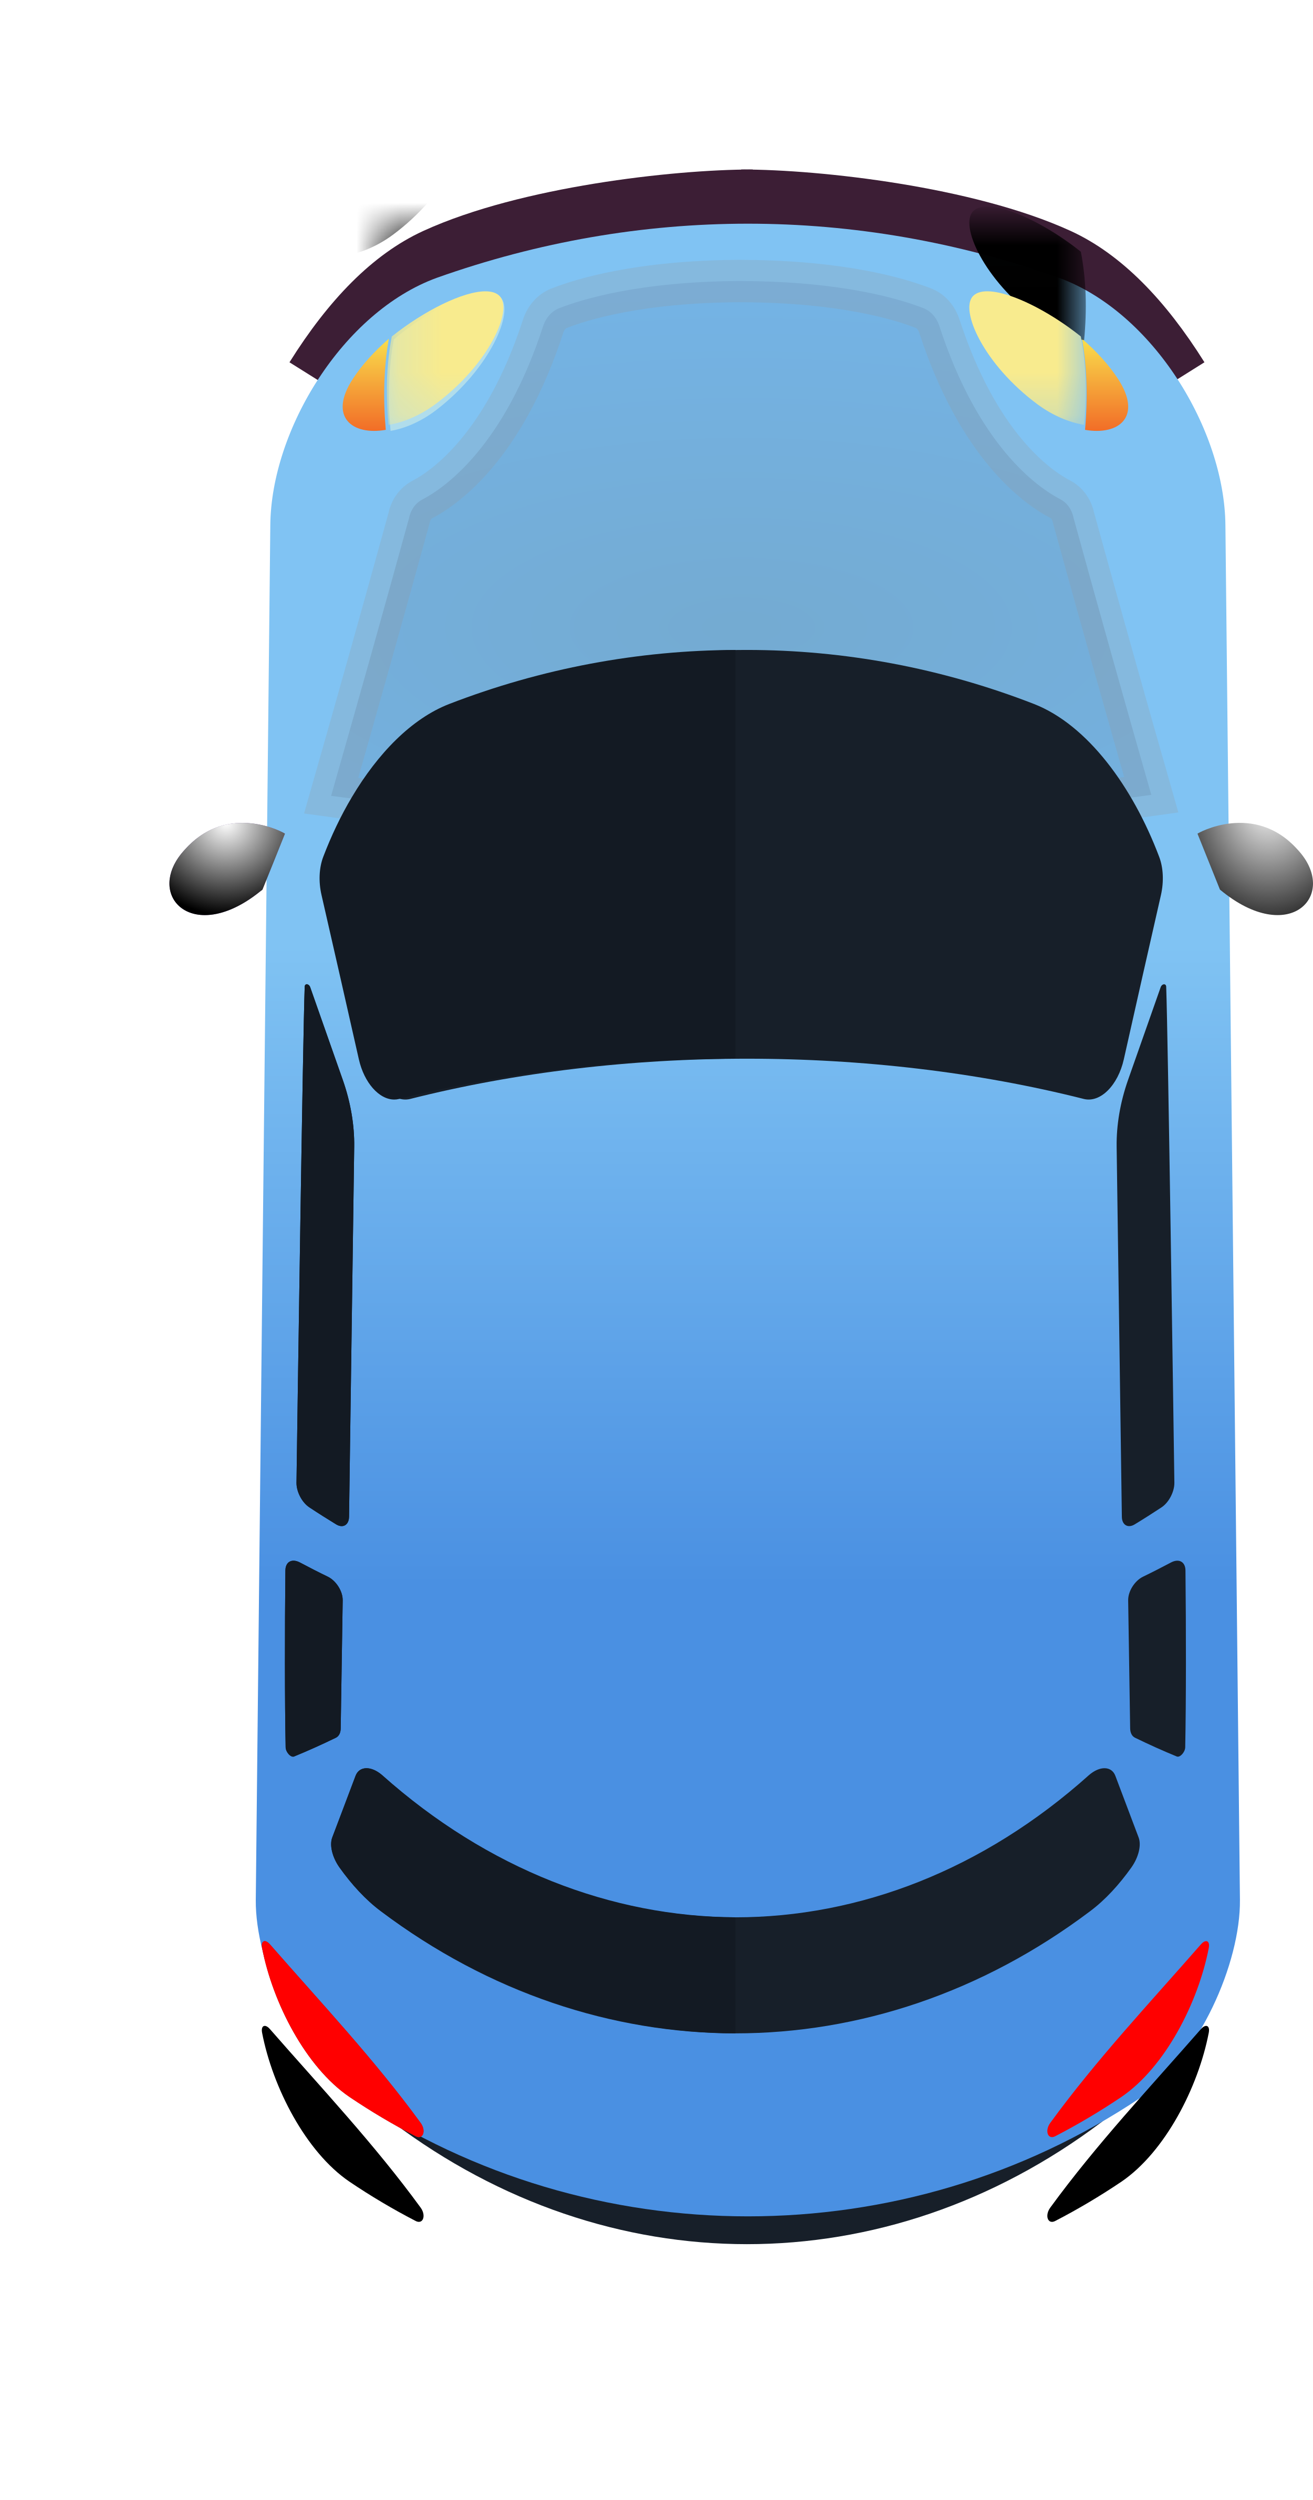 <?xml version="1.0" encoding="UTF-8"?>
<svg width="31px" height="59px" viewBox="0 0 31 59" version="1.1" xmlns="http://www.w3.org/2000/svg" xmlns:xlink="http://www.w3.org/1999/xlink">
    <!-- Generator: Sketch 47.1 (45422) - http://www.bohemiancoding.com/sketch -->
    <title>Group_car_blue</title>
    <desc>Created with Sketch.</desc>
    <defs>
        <filter x="-33.3%" y="-12.4%" width="181.5%" height="142.9%" filterUnits="objectBoundingBox" id="filter-1">
            <feOffset dx="2" dy="2" in="SourceAlpha" result="shadowOffsetOuter1"></feOffset>
            <feGaussianBlur stdDeviation="2" in="shadowOffsetOuter1" result="shadowBlurOuter1"></feGaussianBlur>
            <feColorMatrix values="0 0 0 0 0   0 0 0 0 0   0 0 0 0 0  0 0 0 0.5 0" type="matrix" in="shadowBlurOuter1" result="shadowMatrixOuter1"></feColorMatrix>
            <feMerge>
                <feMergeNode in="shadowMatrixOuter1"></feMergeNode>
                <feMergeNode in="SourceGraphic"></feMergeNode>
            </feMerge>
        </filter>
        <linearGradient x1="50%" y1="35.864%" x2="50%" y2="67.494%" id="linearGradient-2">
            <stop stop-color="#80C3F3" offset="0%"></stop>
            <stop stop-color="#4A90E2" offset="100%"></stop>
        </linearGradient>
        <path d="M22.48,44.485 C21.971,44.828 21.448,45.138 20.913,45.415 C20.74,45.504 20.66,45.287 20.797,45.099 C21.888,43.603 23.155,42.258 24.353,40.887 C24.469,40.755 24.572,40.8 24.539,40.972 C24.29,42.262 23.508,43.783 22.48,44.485" id="path-3"></path>
        <filter x="-261.9%" y="-173.0%" width="623.8%" height="532.4%" filterUnits="objectBoundingBox" id="filter-4">
            <feOffset dx="0" dy="2" in="SourceAlpha" result="shadowOffsetOuter1"></feOffset>
            <feGaussianBlur stdDeviation="3" in="shadowOffsetOuter1" result="shadowBlurOuter1"></feGaussianBlur>
            <feColorMatrix values="0 0 0 0 1   0 0 0 0 0   0 0 0 0 0  0 0 0 1 0" type="matrix" in="shadowBlurOuter1"></feColorMatrix>
        </filter>
        <radialGradient cx="50%" cy="64.729%" fx="50%" fy="64.729%" r="95.938%" gradientTransform="translate(0.5,0.647),scale(0.646,1),rotate(-90),scale(1,2.463),translate(-0.5,-0.647)" id="radialGradient-5">
            <stop stop-color="#4C575F" offset="0%"></stop>
            <stop stop-color="#4A90E2" offset="100%"></stop>
        </radialGradient>
        <linearGradient x1="50%" y1="0%" x2="50%" y2="100%" id="linearGradient-6">
            <stop stop-color="#F9DE4C" offset="0%"></stop>
            <stop stop-color="#F16725" offset="100%"></stop>
        </linearGradient>
        <polygon id="path-7" points="0.097 0.011 13.181 0.011 13.181 4.755 0.097 4.755 0.097 0.011"></polygon>
        <path d="M13.064,2.669 C13.195,3.345 13.209,4.046 13.141,4.755 C12.796,4.698 12.408,4.541 12.042,4.271 C10.774,3.334 10.187,2.034 10.525,1.708 C10.874,1.367 12.096,1.896 13.064,2.669 Z" id="path-9"></path>
        <filter x="-581.8%" y="-571.0%" width="1263.6%" height="1115.1%" filterUnits="objectBoundingBox" id="filter-10">
            <feOffset dx="0" dy="-2" in="SourceAlpha" result="shadowOffsetOuter1"></feOffset>
            <feGaussianBlur stdDeviation="5" in="shadowOffsetOuter1" result="shadowBlurOuter1"></feGaussianBlur>
            <feColorMatrix values="0 0 0 0 0.971   0 0 0 0 0.907   0 0 0 0 0.109  0 0 0 1 0" type="matrix" in="shadowBlurOuter1"></feColorMatrix>
        </filter>
        <radialGradient cx="50%" cy="0%" fx="50%" fy="0%" r="100%" gradientTransform="translate(0.5,0),scale(0.798,1),rotate(90),translate(-0.5,-0)" id="radialGradient-11">
            <stop stop-color="#FFFFFF" offset="0%"></stop>
            <stop stop-color="#000000" offset="100%"></stop>
        </radialGradient>
        <path d="M0.055,0.195 C0.057,0.194 0.059,0.193 0.062,0.192 C0.059,0.193 0.057,0.194 0.055,0.195 Z M0.082,0.185 C0.084,0.185 0.085,0.184 0.087,0.183 C0.086,0.184 0.083,0.185 0.082,0.185 Z" id="path-12"></path>
        <path d="M5.89,45.435 C5.867,45.435 5.842,45.429 5.815,45.415 C5.279,45.138 4.756,44.828 4.248,44.485 C3.219,43.783 2.437,42.262 2.188,40.972 C2.168,40.868 2.198,40.81 2.251,40.81 C2.285,40.81 2.329,40.835 2.374,40.887 C3.572,42.258 4.84,43.603 5.931,45.099 C6.046,45.257 6.007,45.436 5.89,45.435" id="path-14"></path>
        <filter x="-261.9%" y="-173.0%" width="623.8%" height="532.4%" filterUnits="objectBoundingBox" id="filter-15">
            <feOffset dx="0" dy="2" in="SourceAlpha" result="shadowOffsetOuter1"></feOffset>
            <feGaussianBlur stdDeviation="3" in="shadowOffsetOuter1" result="shadowBlurOuter1"></feGaussianBlur>
            <feColorMatrix values="0 0 0 0 1   0 0 0 0 0   0 0 0 0 0  0 0 0 1 0" type="matrix" in="shadowBlurOuter1"></feColorMatrix>
        </filter>
        <polygon id="path-16" points="0.225 0.011 8.417 0.011 8.417 4.755 0.225 4.755 0.225 0.011"></polygon>
        <path d="M0.264,4.755 L0.264,4.755 C0.239,4.484 0.225,4.214 0.225,3.946 C0.224,3.513 0.261,3.086 0.341,2.669 C1.104,2.06 2.024,1.603 2.551,1.603 C2.693,1.603 2.807,1.636 2.881,1.708 C3.218,2.034 2.632,3.334 1.364,4.271 C0.997,4.541 0.61,4.698 0.264,4.755" id="path-18"></path>
        <filter x="-654.6%" y="-666.1%" width="1336.4%" height="1178.5%" filterUnits="objectBoundingBox" id="filter-19">
            <feOffset dx="-1" dy="-4" in="SourceAlpha" result="shadowOffsetOuter1"></feOffset>
            <feGaussianBlur stdDeviation="5" in="shadowOffsetOuter1" result="shadowBlurOuter1"></feGaussianBlur>
            <feColorMatrix values="0 0 0 0 0.971   0 0 0 0 0.907   0 0 0 0 0.109  0 0 0 1 0" type="matrix" in="shadowBlurOuter1"></feColorMatrix>
        </filter>
    </defs>
    <g id="Page-3" stroke="none" stroke-width="1" fill="none" fill-rule="evenodd">
        <g id="car_blue" transform="translate(0, -21)">
            <g id="Group_car_blue" filter="url(#filter-1)" transform="translate(2, 24)">
                <path d="M21.987,41.864 C16.988,46.343 10.285,46.343 5.285,41.864 C5.031,41.645 4.754,41.65 4.666,41.885 C4.481,42.377 4.298,42.862 4.117,43.339 C4.048,43.52 4.118,43.806 4.286,44.044 C4.575,44.451 4.904,44.811 5.261,45.078 C10.367,48.923 16.905,48.923 22.011,45.078 C22.368,44.811 22.698,44.451 22.987,44.044 C23.155,43.806 23.224,43.52 23.156,43.339 C22.974,42.862 22.792,42.377 22.607,41.885 C22.519,41.65 22.242,41.645 21.987,41.864" id="Fill-53" fill="#171F29"></path>
                <path d="M13.5,4.081 C14.363,2.705 15.272,1.798 16.227,1.36 C18.325,0.4 21.782,-1.11022302e-15 23.591,-1.11022302e-15" id="Path-2" stroke="#3C1E35" stroke-width="2" transform="translate(18.545, 2.041) scale(-1, 1) translate(-18.545, -2.041) "></path>
                <path d="M3.682,4.081 C4.544,2.705 5.454,1.798 6.409,1.36 C8.507,0.4 11.963,-1.33226763e-15 13.773,-1.33226763e-15" id="Path-2" stroke="#3C1E35" stroke-width="2"></path>
                <g id="Group-44" transform="translate(1.909, 0.272)" fill="url(#linearGradient-2)">
                    <path d="M2.486,44.238 C1.089,43.287 0.117,41.044 0.13,39.568 C0.241,29.063 0.362,17.63 0.473,7.124 C0.492,4.871 2.185,2.094 4.402,1.285 C9.199,-0.419 14.297,-0.419 19.095,1.285 C21.312,2.094 23.004,4.871 23.023,7.124 C23.135,17.63 23.255,29.063 23.366,39.568 C23.38,41.044 22.408,43.287 21.011,44.238 C15.444,47.965 8.052,47.965 2.486,44.238 Z" id="Fill-43"></path>
                </g>
                <path d="M4.248,44.485 C4.756,44.828 5.279,45.138 5.815,45.415 C5.987,45.504 6.068,45.286 5.93,45.099 C4.839,43.603 3.572,42.258 2.374,40.887 C2.258,40.755 2.155,40.8 2.188,40.972 C2.437,42.262 3.219,43.783 4.248,44.485" id="Fill-45" fill="#7D1E35"></path>
                <g id="Fill-46">
                    <use fill="black" fill-opacity="1" filter="url(#filter-4)" xlink:href="#path-3"></use>
                    <use fill="#FF0000" fill-rule="evenodd" xlink:href="#path-3"></use>
                </g>
                <path d="M21.344,7.214 C21.305,7.022 21.192,6.865 21.033,6.782 C20.48,6.495 19.096,5.512 18.178,2.695 C18.114,2.498 17.979,2.342 17.804,2.274 C17.26,2.061 15.908,1.646 13.553,1.633 L13.45,1.632 C11.094,1.646 9.743,2.062 9.199,2.275 C9.024,2.344 8.889,2.499 8.824,2.697 C7.907,5.516 6.523,6.502 5.969,6.79 C5.81,6.874 5.697,7.031 5.659,7.223 C5.04,9.472 4.423,11.664 3.818,13.781 C6.912,14.208 10.189,14.25 13.455,13.968 C13.487,13.966 13.519,13.965 13.551,13.968 C16.817,14.243 20.092,14.193 23.182,13.758 C22.578,11.647 21.962,9.459 21.344,7.214 Z" id="Fill-47" stroke="#979797" fill="url(#radialGradient-5)" opacity="0.227"></path>
                <path d="M23.645,31.875 C23.428,31.99 23.209,32.102 22.988,32.209 C22.792,32.303 22.633,32.552 22.636,32.766 C22.652,33.774 22.668,34.782 22.683,35.79 C22.685,35.895 22.726,35.975 22.798,36.01 C23.133,36.173 23.462,36.321 23.785,36.453 C23.86,36.483 23.98,36.351 23.983,36.236 C24.005,35.14 24.004,33.472 23.989,32.063 C23.987,31.856 23.834,31.774 23.645,31.875" id="Fill-49" fill="#171F29"></path>
                <path d="M3.083,31.875 C3.299,31.99 3.518,32.102 3.739,32.209 C3.935,32.304 4.094,32.552 4.091,32.767 C4.075,33.774 4.06,34.782 4.044,35.789 C4.043,35.895 4.001,35.976 3.929,36.01 C3.594,36.173 3.265,36.321 2.942,36.453 C2.867,36.483 2.747,36.351 2.744,36.236 C2.722,35.14 2.723,33.472 2.738,32.063 C2.74,31.856 2.893,31.774 3.083,31.875" id="Fill-50" fill="#171F29"></path>
                <path d="M5.68,20.936 C10.697,19.668 16.576,19.668 21.593,20.936 C21.985,21.029 22.396,20.609 22.533,20.001 C22.826,18.695 23.118,17.401 23.41,16.122 C23.481,15.806 23.467,15.48 23.368,15.22 C22.74,13.559 21.673,12.108 20.416,11.615 C16.038,9.913 11.235,9.913 6.857,11.615 C5.6,12.108 4.533,13.559 3.904,15.22 C3.806,15.48 3.791,15.806 3.863,16.122 C4.155,17.401 4.446,18.695 4.74,20.001 C4.877,20.609 5.288,21.029 5.68,20.936" id="Fill-51" fill="#171F29"></path>
                <path d="M22.79,30.975 C23.004,30.845 23.215,30.711 23.424,30.573 C23.598,30.458 23.73,30.202 23.727,29.992 C23.706,28.496 23.577,19.481 23.534,18.287 C23.531,18.203 23.434,18.212 23.403,18.299 C23.227,18.798 22.881,19.783 22.633,20.487 C22.449,21.011 22.357,21.55 22.364,22.064 C22.405,24.974 22.446,27.885 22.487,30.795 C22.489,30.989 22.63,31.073 22.79,30.975" id="Fill-52" fill="#171F29"></path>
                <path d="M21.714,36.889 C16.715,41.368 10.012,41.368 5.013,36.889 C4.758,36.67 4.481,36.675 4.393,36.91 C4.208,37.402 4.025,37.887 3.844,38.364 C3.776,38.545 3.845,38.831 4.013,39.069 C4.302,39.476 4.632,39.836 4.989,40.103 C10.095,43.948 16.633,43.948 21.739,40.103 C22.096,39.836 22.425,39.476 22.714,39.069 C22.882,38.831 22.952,38.545 22.883,38.364 C22.702,37.887 22.519,37.402 22.334,36.91 C22.246,36.675 21.969,36.67 21.714,36.889" id="Fill-53" fill="#171F29"></path>
                <path d="M3.937,30.975 C3.724,30.845 3.512,30.711 3.304,30.573 C3.129,30.458 2.997,30.202 3,29.992 C3.021,28.496 3.15,19.481 3.194,18.287 C3.196,18.203 3.293,18.212 3.324,18.298 C3.5,18.798 3.847,19.783 4.094,20.488 C4.278,21.011 4.37,21.551 4.363,22.064 C4.322,24.974 4.281,27.884 4.241,30.795 C4.238,30.989 4.098,31.073 3.937,30.975" id="Fill-54" fill="#171F29"></path>
                <path d="M7.816,2.014 C7.469,1.661 6.258,2.208 5.298,3.009 C5.168,3.709 5.154,4.435 5.221,5.169 C5.564,5.11 5.948,4.948 6.312,4.667 C7.569,3.698 8.151,2.351 7.816,2.014" id="Fill-56" fill="#B0DDEC"></path>
                <path d="M22.398,3.944 C22.977,4.833 22.419,5.284 21.618,5.144 C21.682,4.413 21.669,3.69 21.545,2.993 C21.879,3.284 22.18,3.608 22.398,3.944 Z" id="Fill-57" fill="url(#linearGradient-6)"></path>
                <path d="M4.943,3.944 C5.522,4.833 4.964,5.284 4.164,5.144 C4.227,4.413 4.215,3.69 4.091,2.993 C4.424,3.284 4.726,3.608 4.943,3.944 Z" id="Fill-57" fill="url(#linearGradient-6)" transform="translate(4.636, 4.081) scale(-1, 1) translate(-4.636, -4.081) "></path>
                <g id="Group-61" transform="translate(8.455, 0.272)">
                    <mask id="mask-8" fill="white">
                        <use xlink:href="#path-7"></use>
                    </mask>
                    <g id="Clip-59"></g>
                    <g id="Fill-58" mask="url(#mask-8)">
                        <use fill="black" fill-opacity="1" filter="url(#filter-10)" xlink:href="#path-9"></use>
                        <use fill="#F8EB8E" fill-rule="evenodd" xlink:href="#path-9"></use>
                    </g>
                </g>
                <path d="M24.273,14.675 C24.271,14.665 25.609,13.909 26.632,15.046 C27.633,16.111 26.448,17.365 24.803,15.994 C24.628,15.561 24.451,15.121 24.273,14.675" id="Fill-62" fill="url(#radialGradient-11)"></path>
                <path d="M2.727,14.675 C2.729,14.665 1.391,13.909 0.368,15.046 C-0.633,16.111 0.553,17.365 2.196,15.994 C2.372,15.561 2.549,15.121 2.727,14.675" id="Fill-63" fill="#7F679F"></path>
                <g id="Group-67" transform="translate(6, 1.36)">
                    <mask id="mask-13" fill="white">
                        <use xlink:href="#path-12"></use>
                    </mask>
                    <g id="Clip-66"></g>
                    <polygon id="Fill-65" fill="#BFC2C2" mask="url(#mask-13)" points="0.055 0.195 0.087 0.195 0.087 0.183 0.055 0.183"></polygon>
                </g>
                <path d="M4.091,44.619 C4.09,44.619 4.09,44.618 4.089,44.618 C4.09,44.618 4.09,44.619 4.091,44.619 M4.074,44.609 C4.069,44.605 4.063,44.601 4.058,44.598 C2.633,43.652 1.638,41.435 1.636,39.957 C1.638,41.435 2.633,43.652 4.058,44.598 C4.063,44.601 4.069,44.605 4.074,44.609 M1.843,20.886 C1.843,20.884 1.843,20.88 1.843,20.878 C1.843,20.88 1.843,20.884 1.843,20.886 M1.844,20.763 C1.862,19.149 1.879,17.539 1.897,15.938 C1.879,17.539 1.862,19.149 1.844,20.763 M1.913,14.421 L1.913,14.421 C1.914,14.33 1.915,14.239 1.916,14.148 C1.915,14.239 1.914,14.33 1.913,14.421" id="Fill-68" fill="#A4A9AB"></path>
                <g id="Fill-70">
                    <use fill="black" fill-opacity="1" filter="url(#filter-15)" xlink:href="#path-14"></use>
                    <use fill="#FF0000" fill-rule="evenodd" xlink:href="#path-14"></use>
                </g>
                <path d="M2.919,36.457 C2.844,36.457 2.746,36.339 2.744,36.236 C2.722,35.14 2.723,33.472 2.738,32.063 C2.74,31.916 2.817,31.832 2.93,31.832 C2.976,31.832 3.028,31.846 3.083,31.875 C3.299,31.99 3.518,32.102 3.739,32.209 C3.935,32.304 4.094,32.552 4.091,32.767 C4.075,33.774 4.06,34.782 4.044,35.79 C4.043,35.896 4.001,35.976 3.929,36.011 C3.594,36.173 3.265,36.321 2.942,36.453 C2.935,36.456 2.927,36.457 2.919,36.457" id="Fill-73" fill="#131A23"></path>
                <path d="M5.308,20.949 C4.95,20.949 4.598,20.552 4.473,20.001 C4.178,18.695 3.884,17.401 3.591,16.122 C3.518,15.806 3.533,15.48 3.632,15.22 C3.821,14.725 4.048,14.248 4.309,13.81 C4.922,12.779 5.715,11.961 6.603,11.615 C8.786,10.771 11.074,10.346 13.364,10.339 L13.364,19.985 C10.643,19.99 7.924,20.307 5.418,20.936 C5.381,20.945 5.345,20.949 5.308,20.949" id="Fill-74" fill="#131A23"></path>
                <path d="M13.364,42.987 C10.454,42.974 7.547,42.013 4.996,40.103 C4.637,39.836 4.305,39.476 4.014,39.069 C3.916,38.931 3.852,38.777 3.828,38.637 C3.811,38.535 3.816,38.44 3.845,38.363 C4.027,37.887 4.211,37.402 4.396,36.91 C4.442,36.789 4.538,36.729 4.655,36.729 C4.766,36.729 4.896,36.783 5.02,36.889 C7.518,39.114 10.44,40.233 13.364,40.248 L13.364,42.987" id="Fill-75" fill="#131A23"></path>
                <path d="M4.067,31.016 C4.027,31.016 3.983,31.003 3.937,30.975 C3.724,30.845 3.512,30.711 3.304,30.573 C3.129,30.458 2.997,30.202 3,29.992 C3.021,28.496 3.15,19.481 3.194,18.287 C3.195,18.247 3.217,18.229 3.243,18.229 C3.273,18.229 3.308,18.253 3.324,18.298 C3.5,18.798 3.847,19.783 4.094,20.488 C4.278,21.011 4.37,21.551 4.363,22.064 C4.322,24.974 4.281,27.884 4.241,30.795 C4.239,30.933 4.166,31.016 4.067,31.016" id="Fill-76" fill="#131A23"></path>
                <g id="Group-82" transform="translate(4.909, 0.272)">
                    <mask id="mask-17" fill="white">
                        <use xlink:href="#path-16"></use>
                    </mask>
                    <g id="Clip-80"></g>
                    <g id="Fill-79" mask="url(#mask-17)">
                        <use fill="black" fill-opacity="1" filter="url(#filter-19)" xlink:href="#path-18"></use>
                        <use fill="#F8EB8E" fill-rule="evenodd" xlink:href="#path-18"></use>
                    </g>
                </g>
                <path d="M0.836,16.596 C0.281,16.596 -0.055,16.214 0.007,15.738 C0.008,15.737 0.008,15.736 0.008,15.735 C0.008,15.735 0.008,15.735 0.008,15.734 C0.036,15.523 0.143,15.294 0.344,15.072 C0.344,15.072 0.344,15.072 0.344,15.072 C0.344,15.072 0.344,15.071 0.345,15.071 C0.352,15.063 0.36,15.054 0.368,15.046 C0.805,14.559 1.299,14.42 1.722,14.42 C1.888,14.42 2.042,14.441 2.179,14.472 C2.179,14.471 2.179,14.471 2.179,14.47 C2.508,14.544 2.728,14.671 2.727,14.675 C2.549,15.121 2.372,15.562 2.196,15.996 C2.185,16.005 2.174,16.015 2.162,16.024 C2.162,16.023 2.162,16.023 2.162,16.021 C1.659,16.432 1.2,16.596 0.836,16.596" id="Fill-83" fill="url(#radialGradient-11)"></path>
            </g>
        </g>
    </g>
</svg>